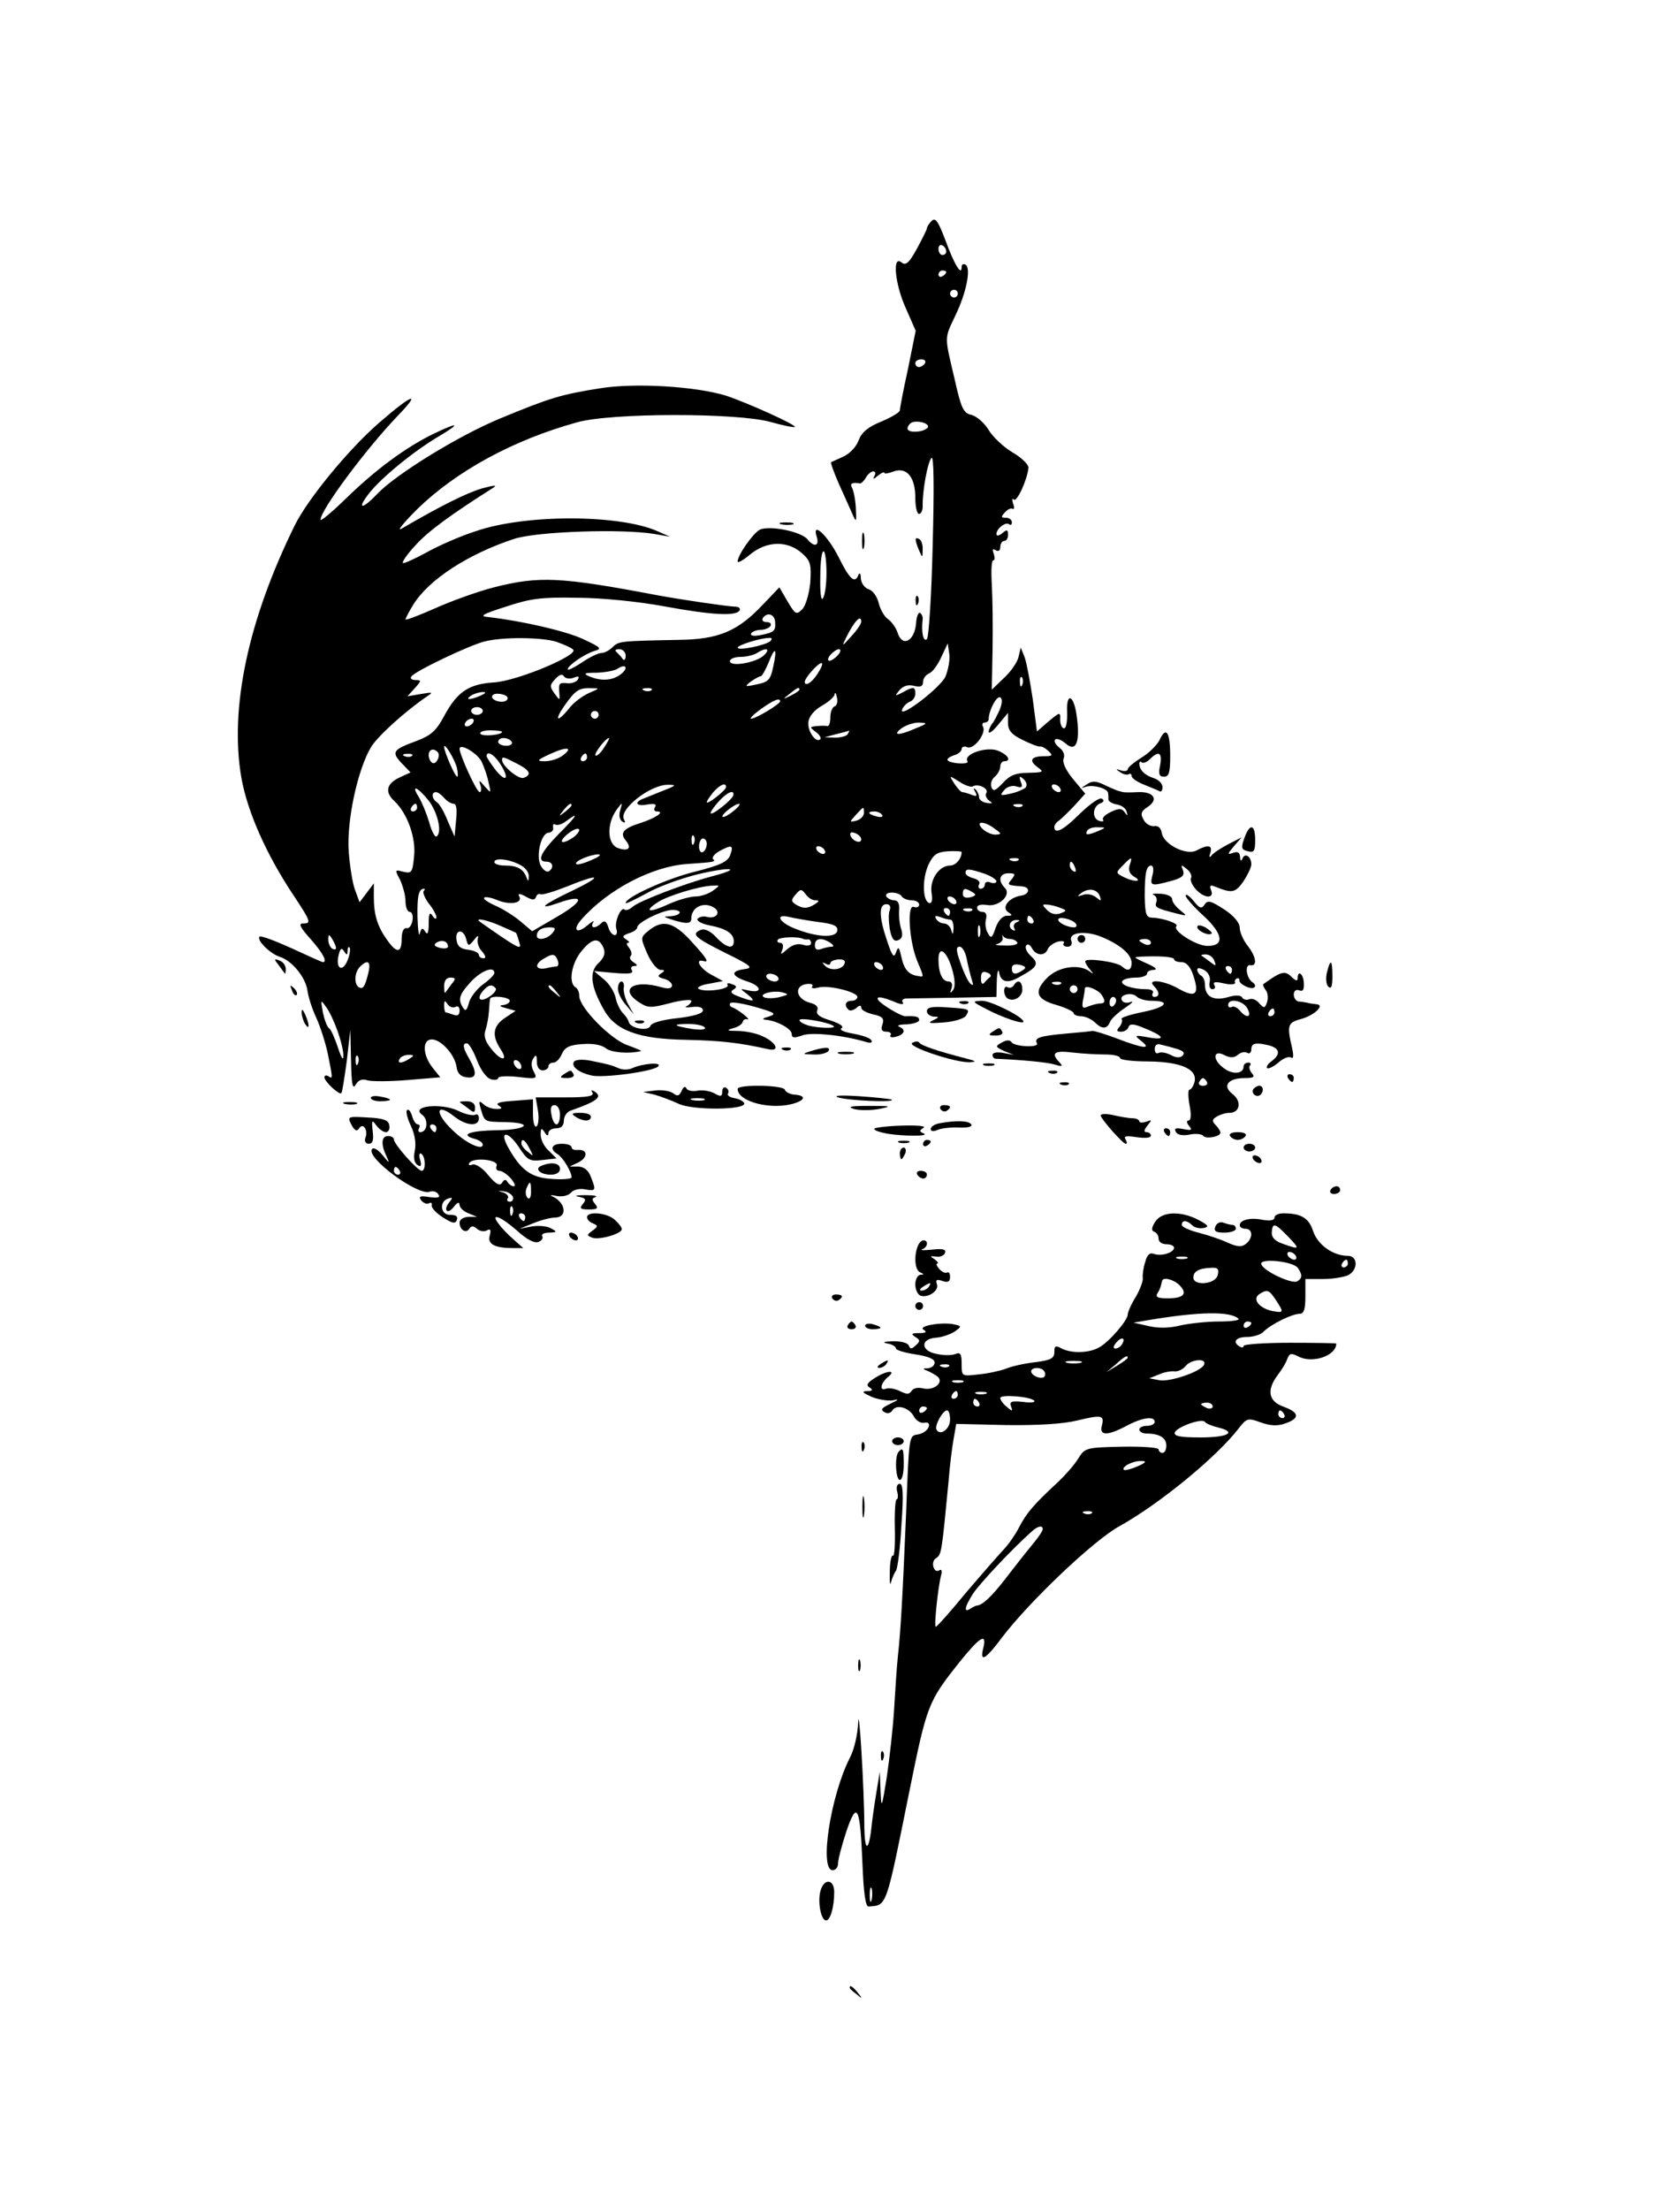 <?xml version="1.0" standalone="no"?>
<!DOCTYPE svg PUBLIC "-//W3C//DTD SVG 20010904//EN"
 "http://www.w3.org/TR/2001/REC-SVG-20010904/DTD/svg10.dtd">
<svg version="1.0" xmlns="http://www.w3.org/2000/svg"
 width="435pt" height="572pt" viewBox="0 0 435 572"
 preserveAspectRatio="xMidYMid meet">

<g transform="translate(0,572) scale(0.1,-0.1)"
fill="#000000" stroke="none">
<path d="M2412 5148 c-6 -6 -12 -15 -12 -19 0 -3 -12 -27 -26 -53 -21 -38 -29
-44 -40 -35 -24 20 -17 -57 12 -120 l25 -57 -20 -99 c-12 -54 -21 -102 -21
-107 0 -5 -22 -18 -48 -29 -35 -14 -51 -28 -59 -49 -6 -17 -24 -35 -40 -42
-15 -7 -29 -13 -31 -14 -2 -1 7 -26 20 -56 13 -29 29 -64 35 -78 10 -23 11
-22 9 15 -1 22 -6 46 -10 53 -6 11 0 14 21 11 3 0 10 6 15 15 5 9 14 16 19 16
6 0 7 -6 3 -12 -5 -9 -2 -9 9 1 9 7 17 11 17 7 0 -3 11 -1 24 4 34 12 56 -15
56 -68 0 -23 4 -42 10 -42 5 0 10 10 9 23 0 40 13 112 23 122 6 6 7 -75 3
-225 -3 -129 -10 -239 -15 -244 -9 -9 -15 18 -11 51 1 6 -2 14 -7 17 -4 2 -9
-10 -10 -27 -4 -47 -36 -63 -48 -24 -4 12 -15 28 -25 35 -9 6 -20 25 -24 42
-4 16 -15 32 -26 35 -11 4 -19 16 -20 28 0 12 -3 16 -6 10 -9 -25 -23 -13 -52
46 -29 57 -70 94 -56 51 7 -23 -7 -27 -24 -6 -17 21 -100 37 -124 25 -18 -10
-57 -66 -57 -82 0 -5 14 3 31 17 44 37 99 38 137 3 21 -19 23 -29 20 -75 -3
-30 -12 -60 -21 -69 -15 -15 -18 -13 -38 21 l-21 36 -42 -44 c-66 -70 -115
-91 -221 -92 -148 -3 -153 -3 -169 -19 -8 -8 -21 -15 -29 -15 -8 0 -31 -11
-51 -25 -20 -13 -36 -21 -36 -17 1 10 41 38 68 47 22 6 19 9 -28 31 -45 21
-158 47 -245 57 -25 2 -18 7 45 27 63 21 92 25 185 23 61 0 160 -10 224 -22
125 -23 186 -26 196 -11 3 6 -2 10 -12 10 -22 1 -132 17 -198 29 -253 48 -308
51 -426 21 -43 -11 -112 -36 -154 -55 -41 -18 -75 -31 -75 -28 0 3 9 20 20 38
40 65 142 131 260 170 59 20 284 27 365 13 l40 -7 -32 14 c-98 44 -343 45
-472 0 -41 -13 -99 -39 -129 -56 -30 -16 -56 -28 -59 -26 -2 3 12 24 33 46 31
35 91 79 200 148 13 8 5 8 -28 -1 -40 -12 -105 -44 -208 -104 -14 -8 5 15 41
51 101 98 247 178 413 224 88 25 415 25 501 1 32 -9 61 -15 63 -13 5 5 -121
62 -178 81 -78 24 -235 34 -327 19 -101 -16 -130 -25 -258 -78 -107 -44 -271
-145 -319 -196 -40 -42 -53 -39 -19 4 32 40 116 109 183 148 55 33 46 35 -18
4 -72 -35 -150 -93 -224 -165 -38 -37 -68 -62 -68 -57 0 25 116 181 199 268
64 66 39 58 -46 -16 -79 -68 -186 -198 -220 -267 -121 -246 -169 -473 -138
-653 16 -89 65 -199 135 -304 45 -68 47 -73 24 -73 -12 0 -6 -11 20 -40 31
-35 45 -60 32 -60 -2 0 -38 16 -81 36 -42 19 -79 33 -83 30 -8 -9 27 -44 52
-52 32 -10 67 -53 72 -87 2 -16 12 -48 23 -71 10 -22 24 -65 30 -94 13 -65 13
-65 1 -57 -5 3 -10 2 -10 -3 0 -11 39 -47 44 -41 2 2 8 40 14 84 l9 80 2 -80
c1 -61 4 -76 12 -62 7 12 17 16 31 11 11 -3 58 -3 104 1 l84 7 -20 25 c-26 33
-27 73 -2 73 24 0 59 -39 64 -70 2 -17 10 -26 26 -28 26 -4 28 11 7 48 -17 29
-18 40 -6 40 5 0 17 -20 26 -44 10 -26 25 -46 36 -49 10 -3 19 -1 19 3 0 5 23
6 51 3 49 -6 51 -5 41 14 -7 12 -7 25 -1 34 7 11 9 9 9 -8 0 -14 6 -23 15 -23
8 0 15 5 15 10 0 6 6 10 13 10 7 0 17 10 22 23 8 17 20 23 54 25 26 2 49 -2
60 -11 13 -11 61 -15 91 -7 3 0 -13 7 -35 15 -44 15 -125 98 -125 127 0 9 -4
20 -10 23 -19 12 -10 63 16 94 28 34 45 36 57 7 5 -13 1 -25 -13 -38 -25 -23
-21 -60 13 -120 30 -55 90 -77 214 -79 87 -2 135 -7 211 -24 33 -8 23 17 -13
33 -16 8 -46 14 -65 14 -28 0 -30 2 -12 7 13 3 24 11 25 16 1 6 7 9 12 7 12
-3 -24 26 -39 31 -6 2 -8 7 -5 11 4 4 33 -1 65 -10 52 -15 56 -18 34 -25 -15
-4 -18 -7 -8 -8 28 -2 68 -23 68 -37 0 -10 6 -11 26 -4 24 10 108 1 168 -17
11 -3 16 -1 12 5 -3 6 -25 13 -47 17 -24 4 -37 10 -30 14 7 5 -5 12 -28 20
-28 8 -39 16 -35 26 4 9 -3 16 -19 20 -35 9 -42 42 -11 48 13 2 21 0 17 -6 -3
-5 3 -6 15 -3 25 8 102 -11 102 -24 0 -6 -7 -10 -15 -10 -16 0 -20 -12 -8 -23
3 -4 12 -2 20 4 8 8 13 8 13 1 0 -6 14 -13 30 -17 25 -5 30 -11 25 -26 -5 -13
-2 -19 10 -19 9 0 14 -4 11 -9 -4 -5 3 -7 14 -4 23 6 26 19 8 26 -7 3 2 6 20
6 17 1 32 6 32 11 0 9 -8 11 -35 10 -11 -1 -64 31 -71 42 -7 11 10 9 50 -8 12
-4 17 -4 13 3 -3 5 2 9 11 9 9 0 65 1 125 2 l107 2 1 43 c1 23 4 32 6 20 5
-26 23 -29 55 -10 44 24 49 33 28 52 -11 10 -17 22 -13 28 3 5 10 3 15 -7 11
-20 34 -21 41 -2 3 7 15 16 26 19 12 3 19 1 15 -4 -3 -5 2 -9 10 -9 9 0 13 6
10 15 -9 22 36 28 79 10 48 -20 77 -45 77 -67 0 -19 -10 -23 -25 -9 -13 12
-95 23 -95 13 0 -4 6 -14 13 -22 10 -12 9 -12 -3 -3 -28 19 -80 11 -108 -17
-36 -36 -30 -56 24 -71 24 -7 44 -17 44 -21 0 -4 9 -8 19 -8 11 0 26 -7 35
-15 19 -19 32 -19 40 0 3 8 20 24 38 36 18 12 25 19 16 16 -10 -4 -20 -2 -23
4 -9 14 25 23 38 10 6 -6 23 -11 38 -11 52 0 39 -17 -22 -29 -34 -7 -58 -15
-55 -18 3 -4 1 -12 -5 -20 -9 -10 -8 -13 4 -13 8 0 17 5 19 12 3 9 13 9 39 -2
53 -21 60 -33 14 -25 -38 7 -39 6 -20 -9 28 -22 6 -20 -62 6 -32 12 -61 21
-65 20 -3 -1 -34 -4 -69 -7 -67 -6 -82 -11 -74 -25 7 -12 -59 -9 -66 3 -4 6
-13 6 -25 -1 -18 -10 -17 -11 6 -22 l25 -10 -27 5 c-16 3 -28 1 -28 -5 0 -5 3
-10 8 -10 68 -3 134 -9 153 -15 20 -6 22 -5 12 6 -23 24 -13 31 35 25 26 -3
64 -5 85 -5 20 0 37 -4 37 -9 0 -5 33 -9 74 -9 84 -1 127 -20 119 -53 -3 -11
-9 -20 -13 -20 -4 0 -4 -18 0 -40 5 -25 4 -40 -3 -40 -5 0 -5 -6 2 -14 9 -11
6 -12 -15 -8 -20 4 -25 2 -19 -8 4 -7 18 -10 36 -6 15 3 31 1 34 -3 6 -10 45
-3 45 8 0 4 -6 13 -12 19 -10 10 -10 15 2 22 8 5 23 10 33 10 28 0 33 30 8 49
-27 21 -11 41 32 41 24 0 27 3 18 13 -6 8 -8 17 -4 20 3 4 1 7 -5 7 -7 0 -12
-5 -12 -10 0 -20 -30 -22 -53 -3 -29 22 -25 48 4 32 15 -7 24 -7 34 1 8 7 19
9 25 5 5 -3 10 1 10 9 0 17 12 19 48 10 26 -8 28 -22 5 -40 -10 -7 -15 -15
-12 -18 3 -3 16 3 29 14 12 11 27 17 33 13 6 -4 7 4 3 23 -14 60 -12 67 20 76
36 9 66 37 43 39 -8 1 -18 2 -24 4 -5 1 -16 3 -22 3 -7 1 -13 9 -13 18 0 10 6
14 14 11 10 -4 13 2 12 19 -1 24 -16 35 -16 12 0 -8 -6 -6 -16 4 -17 17 -27
14 -73 -19 -2 -1 1 -8 6 -15 6 -7 7 -21 4 -31 -6 -17 -8 -17 -20 -4 -7 9 -18
14 -26 11 -7 -3 -16 -1 -19 5 -4 6 -18 6 -38 0 -36 -10 -58 2 -58 32 0 10 -4
21 -10 24 -5 3 -10 10 -10 16 0 5 8 4 19 -2 11 -7 16 -19 13 -31 -2 -10 1 -18
7 -18 7 0 9 5 5 11 -4 8 3 9 25 4 17 -4 30 -3 29 2 -2 4 0 9 5 11 4 1 7 -1 6
-5 -1 -10 32 -26 39 -18 4 3 1 9 -5 13 -16 10 -21 48 -5 44 18 -3 15 22 -8 51
-11 14 -20 35 -20 46 0 13 -15 31 -41 48 -34 22 -42 24 -50 12 -8 -12 -13 -10
-29 10 -11 13 -20 19 -20 13 0 -5 20 -28 44 -50 54 -49 58 -81 11 -80 -29 1
-90 40 -79 51 7 7 -35 21 -61 22 -17 0 -20 7 -21 55 0 61 4 80 17 80 5 0 7
-11 3 -25 -7 -28 -4 -29 48 -15 29 8 36 14 31 28 -6 15 -5 15 10 3 9 -7 14
-18 11 -23 -3 -5 2 -18 12 -29 21 -24 49 -26 40 -3 -5 12 -2 15 11 9 43 -17
51 -16 72 13 11 17 21 37 21 45 0 21 -17 31 -23 15 -3 -8 -6 -6 -6 4 -1 12 -6
15 -18 11 -16 -6 -15 -3 2 17 l20 23 -35 -18 c-19 -10 -39 -23 -43 -29 -6 -7
-7 -4 -3 7 6 20 -6 22 -36 6 -26 -14 -86 16 -90 46 -2 12 -9 19 -20 17 -9 -1
-22 6 -27 17 -9 15 -6 22 11 33 29 19 15 40 -26 38 -17 -1 -34 -1 -38 0 -5 1
-11 3 -15 4 -5 2 -20 8 -34 15 -21 10 -31 11 -45 1 -16 -10 -17 -11 -2 -6 20
6 56 -5 57 -16 1 -5 1 -12 1 -17 0 -5 10 -11 22 -13 12 -2 23 -10 25 -18 4
-12 2 -12 -5 -2 -7 10 -14 11 -35 1 -15 -7 -24 -16 -21 -20 3 -5 -2 -6 -11 -3
-18 7 -16 37 4 45 9 3 11 8 4 12 -6 4 -31 -14 -56 -38 -43 -43 -67 -56 -67
-35 0 5 6 13 13 17 6 5 24 22 39 38 l28 31 -31 37 c-19 23 -29 44 -25 54 4 9
-1 21 -11 28 -10 8 -15 17 -11 21 5 4 16 -1 27 -10 28 -25 39 5 28 77 -8 50
-26 54 -24 6 1 -24 -2 -44 -8 -44 -5 0 -10 10 -10 22 1 21 0 21 -30 -4 l-30
-26 -11 84 c-7 46 -16 95 -21 108 l-10 25 -6 -25 c-3 -13 -20 -38 -38 -54
l-31 -30 2 105 c1 58 0 133 -2 168 -2 34 -1 62 4 62 4 0 4 7 1 17 -4 11 -3 14
5 9 7 -4 12 -1 12 8 0 9 5 16 10 16 6 0 10 7 10 16 0 14 -3 14 -15 4 -8 -7
-15 -8 -15 -2 0 14 25 33 33 25 4 -3 7 -1 7 5 0 7 -7 12 -15 12 -13 0 -14 2
-3 14 7 8 16 12 20 9 4 -2 5 4 1 14 -3 10 -2 15 2 10 8 -7 34 49 38 82 1 8
-17 26 -41 40 -24 14 -52 41 -62 58 -11 18 -30 35 -44 39 -22 5 -27 16 -45 96
-26 110 -26 101 3 162 28 58 41 122 26 131 -6 3 -10 1 -10 -6 0 -25 -19 6 -42
69 -19 50 -26 60 -36 50z m38 -79 c0 -5 -4 -9 -10 -9 -5 0 -10 7 -10 16 0 8 5
12 10 9 6 -3 10 -10 10 -16z m0 -53 c0 -3 -4 -8 -10 -11 -5 -3 -10 -1 -10 4 0
6 5 11 10 11 6 0 10 -2 10 -4z m30 -56 c0 -5 -4 -10 -10 -10 -5 0 -10 5 -10
10 0 6 5 10 10 10 6 0 10 -4 10 -10z m-85 -180 c-3 -5 -10 -10 -16 -10 -5 0
-9 5 -9 10 0 6 7 10 16 10 8 0 12 -4 9 -10z m8 -165 c-2 -5 -14 -11 -28 -12
-25 -2 -32 7 -18 21 10 10 48 3 46 -9z m-263 -378 c0 -29 -4 -58 -9 -65 -5 -9
-8 14 -7 56 0 39 4 68 9 65 4 -2 7 -28 7 -56z m-133 -127 c2 -23 -3 -27 -40
-34 -16 -3 -25 -1 -22 5 4 5 15 9 25 9 10 0 22 5 25 10 3 6 -1 10 -10 10 -9 0
-13 5 -10 10 11 17 31 11 32 -10z m223 1 c0 -6 -12 -23 -26 -38 -24 -27 -25
-27 -13 -3 20 41 39 62 39 41z m-789 -52 c19 -7 38 -15 43 -20 16 -14 -144
-81 -204 -85 -66 -4 -96 -24 -130 -87 -20 -38 -34 -50 -70 -64 -63 -23 -67
-29 -41 -57 l24 -25 -26 -12 c-36 -16 -42 -38 -16 -62 34 -32 57 -96 51 -145
-4 -40 -6 -43 -28 -38 -22 6 -22 5 -8 -21 7 -16 14 -40 14 -55 0 -16 5 -28 11
-28 6 0 9 -10 7 -22 -2 -13 -9 -22 -16 -20 -7 1 -12 -10 -12 -28 0 -37 -13
-38 -38 -2 -25 35 -34 65 -34 110 l0 36 -18 -24 -19 -25 -11 30 c-7 17 -14 62
-17 100 -6 80 23 214 58 272 18 29 88 92 145 131 17 11 14 11 -16 6 l-35 -6
19 21 c17 19 18 21 2 21 -9 0 -15 4 -11 9 7 13 152 82 190 91 47 12 148 11
186 -1z m554 2 c-12 -11 -85 -26 -85 -17 0 6 55 24 80 25 9 1 10 -2 5 -8z
m453 -92 c-13 -29 -122 -112 -112 -85 3 8 12 17 20 20 8 3 14 12 14 21 0 18
-5 19 -33 3 -20 -10 -21 -10 -8 6 10 11 22 15 38 11 17 -4 23 -1 23 10 0 9 7
18 15 22 9 3 23 22 32 42 l17 36 4 -28 c2 -15 -3 -41 -10 -58z m-828 54 c0
-10 -4 -14 -8 -8 -4 6 -11 13 -16 18 -5 4 -2 7 7 7 10 0 17 -8 17 -17z m359 2
c-19 -20 -89 -32 -89 -16 0 6 12 11 28 11 15 0 34 5 42 10 23 15 36 12 19 -5z
m23 -31 c-7 -33 -12 -39 -42 -45 -32 -7 -33 -6 -16 7 11 8 23 14 26 14 3 0 12
16 20 35 17 44 23 39 12 -11z m168 31 c-7 -8 -17 -15 -22 -15 -6 0 -5 7 2 15
7 8 17 15 22 15 6 0 5 -7 -2 -15z m-54 -50 c-9 -14 -21 -25 -27 -25 -12 0 -3
17 20 41 23 23 27 14 7 -16z m-510 -1 c-22 -16 -51 -17 -81 -4 -16 7 -12 9 20
9 22 1 47 5 55 11 22 14 28 0 6 -16z m-121 -8 c13 5 16 4 11 -5 -4 -6 -17 -11
-29 -9 -18 2 -21 -1 -19 -22 2 -24 2 -24 -12 -5 -13 18 -13 22 2 38 10 11 18
14 22 7 4 -6 15 -8 25 -4z m1162 -18 c-3 -8 -6 -5 -6 6 -1 11 2 17 5 13 3 -3
4 -12 1 -19z m-1123 -22 c-17 -8 -40 -25 -51 -40 -30 -37 -39 -32 -12 7 29 41
38 47 69 46 24 0 24 0 -6 -13z m163 8 c-3 -3 -12 -4 -19 -1 -8 3 -5 6 6 6 11
1 17 -2 13 -5z m383 1 c0 -2 -10 -9 -22 -15 -22 -11 -22 -10 -4 4 21 17 26 19
26 11z m-825 -15 c-27 -12 -43 -12 -25 0 8 5 22 9 30 9 10 0 8 -3 -5 -9z m67
-12 c-10 -10 -44 0 -37 12 3 5 14 6 26 3 12 -3 17 -9 11 -15z m849 -16 c-6 -2
-11 -15 -11 -28 0 -13 -3 -23 -7 -23 -5 1 -17 1 -28 0 -19 -2 -19 -3 -3 -15
10 -7 15 -16 12 -19 -11 -11 -33 20 -31 43 1 15 14 31 34 43 18 10 34 24 34
30 1 7 4 3 6 -8 3 -10 0 -21 -6 -23z m427 -10 c-7 -15 -15 -31 -20 -36 -4 -6
-8 -15 -8 -20 1 -6 12 3 25 19 l25 30 0 -26 c0 -19 9 -30 38 -44 20 -10 41
-18 45 -17 4 1 14 -4 22 -12 12 -11 10 -13 -11 -13 -34 0 -41 -11 -18 -28 18
-13 16 -14 -23 -15 -32 0 -48 -6 -66 -26 -20 -21 -25 -23 -30 -11 -3 9 1 21 9
27 8 7 14 19 14 26 0 8 5 14 10 14 21 0 9 18 -18 28 -30 10 -88 -10 -77 -28 6
-9 -41 -7 -51 2 -3 4 4 9 15 13 12 3 21 11 21 17 0 5 7 8 15 4 17 -6 50 37 40
54 -3 5 -1 10 4 10 6 0 11 4 11 9 0 22 21 62 30 56 6 -3 5 -16 -2 -33z m-568
23 c0 -7 -63 -45 -75 -45 -5 0 6 11 25 25 34 24 50 30 50 20z m-770 -25 c0 -5
-7 -10 -15 -10 -8 0 -15 5 -15 10 0 6 7 10 15 10 8 0 15 -4 15 -10z m300 -10
c0 -5 -4 -10 -10 -10 -5 0 -10 5 -10 10 0 6 5 10 10 10 6 0 10 -4 10 -10z
m-325 -20 c-3 -5 -11 -10 -16 -10 -6 0 -7 5 -4 10 3 6 11 10 16 10 6 0 7 -4 4
-10z m1146 -15 c-43 -19 -62 -19 -37 0 11 8 31 15 45 15 24 -1 24 -2 -8 -15z
m-1071 -9 c0 -8 -51 -13 -56 -5 -3 5 9 9 25 9 17 0 31 -2 31 -4z m895 -6 c-3
-5 -18 -9 -33 -9 l-27 1 30 8 c17 4 31 8 33 9 2 0 0 -3 -3 -9z m-870 -20 c3
-5 -3 -10 -14 -10 -12 0 -21 5 -21 10 0 6 6 10 14 10 8 0 18 -4 21 -10z m239
-15 c-9 -14 -19 -23 -22 -20 -5 4 26 45 35 45 2 0 -4 -11 -13 -25z m-381 -52
c3 -13 3 -23 1 -23 -6 0 -34 65 -34 77 0 13 27 -31 33 -54z m64 16 c6 -13 15
-37 18 -54 7 -29 7 -29 -10 -10 -14 17 -16 17 -11 3 3 -10 2 -18 -2 -18 -8 0
-52 97 -52 112 0 16 46 -11 57 -33z m209 15 c-11 -8 -31 -14 -45 -14 -23 0
-21 3 14 19 44 20 61 17 31 -5z m-323 10 c9 -9 -4 -35 -14 -28 -5 3 -9 12 -9
20 0 14 12 19 23 8z m-66 -10 c-3 -3 -12 -4 -19 -1 -8 3 -5 6 6 6 11 1 17 -2
13 -5z m227 -19 c25 -38 19 -53 -9 -20 -13 17 -24 33 -25 38 0 15 18 6 34 -18z
m226 15 c0 -5 -5 -10 -11 -10 -5 0 -7 5 -4 10 3 6 8 10 11 10 2 0 4 -4 4 -10z
m-182 -16 c34 -17 40 -29 18 -37 -13 -5 -56 31 -56 46 0 10 3 9 38 -9z m1181
-59 c14 8 42 -6 35 -17 -4 -6 0 -14 7 -20 11 -7 9 -8 -6 -6 -11 2 -20 8 -20
15 0 6 -4 15 -9 20 -6 5 -6 2 -1 -6 6 -11 4 -13 -9 -8 -10 4 -21 7 -24 7 -4 0
-13 10 -21 22 -14 22 -14 22 13 5 15 -10 31 -15 35 -12z m136 -4 c-6 -4 -23
-12 -39 -15 -26 -6 -28 -5 -16 9 7 9 21 13 31 10 15 -5 18 -2 12 12 -5 15 -3
16 8 6 8 -8 9 -16 4 -22z m-935 -6 c-19 -8 -43 -17 -52 -21 -28 -10 -21 -22 8
-16 19 3 25 1 20 -7 -4 -6 -2 -11 5 -11 22 0 -3 -17 -43 -30 -45 -14 -54 -26
-37 -46 15 -19 6 -28 -20 -19 -29 9 -31 63 -4 100 15 20 15 20 9 -2 -4 -12 -2
-24 5 -29 8 -5 9 -3 5 5 -16 25 68 91 114 90 22 0 21 -2 -10 -14z m160 8 c-1
-9 -50 -47 -50 -39 0 3 8 15 17 26 18 20 33 26 33 13z m865 -3 c3 -5 2 -10 -4
-10 -5 0 -13 5 -16 10 -3 6 -2 10 4 10 5 0 13 -4 16 -10z m-1635 -32 c23 -30
36 -83 20 -93 -4 -2 -13 15 -19 38 -7 23 -19 52 -27 65 -21 33 -3 26 26 -10z
m40 7 c7 -8 18 -15 24 -15 8 0 10 -15 7 -42 l-4 -43 -18 41 c-9 23 -22 45 -28
48 -13 9 -15 26 -2 26 5 0 14 -7 21 -15z m749 8 c0 -11 -59 -57 -59 -47 0 4
10 18 22 31 21 23 39 30 37 16z m-819 -33 c0 -5 -5 -10 -11 -10 -5 0 -7 5 -4
10 3 6 8 10 11 10 2 0 4 -4 4 -10z m400 6 c0 -2 -8 -10 -17 -17 -16 -13 -17
-12 -4 4 13 16 21 21 21 13z m419 -15 c-13 -11 -26 -17 -28 -15 -5 5 30 33 43
34 4 0 -2 -9 -15 -19z m748 13 c-3 -3 -12 -4 -19 -1 -8 3 -5 6 6 6 11 1 17 -2
13 -5z m-410 -18 c0 -8 -9 -17 -20 -20 -18 -4 -18 -4 -1 15 21 23 21 23 21 5z
m47 -5 c4 -5 -3 -7 -14 -4 -23 6 -26 13 -6 13 8 0 17 -4 20 -9z m-837 -49
c-48 -49 -58 -72 -32 -72 17 0 20 -16 6 -25 -6 -3 -15 4 -21 15 -13 25 1 85
21 85 8 1 13 7 11 14 -1 7 1 10 6 7 5 -3 18 1 28 9 35 26 29 15 -19 -33z
m1129 13 c18 -13 18 -14 1 -15 -10 0 -25 7 -33 15 -21 21 5 21 32 0z m-1090
-21 c-30 -21 -44 -16 -17 7 13 11 27 17 30 13 3 -3 -3 -12 -13 -20z m1359 16
c-28 -12 -37 -12 -30 0 3 6 16 10 28 9 21 0 21 -1 2 -9z m-615 -22 c0 -13 -23
-5 -28 10 -2 7 2 10 12 6 9 -3 16 -11 16 -16z m-433 -10 c-3 -8 -6 -5 -6 6 -1
11 2 17 5 13 3 -3 4 -12 1 -19z m33 -2 c0 -8 -4 -18 -10 -21 -5 -3 -10 3 -10
14 0 12 5 21 10 21 6 0 10 -6 10 -14z m61 -28 c-6 -18 -25 -27 -92 -44 -73
-18 -179 -66 -179 -81 0 -3 24 9 54 25 29 17 90 39 135 50 86 20 115 15 34 -6
-71 -19 -186 -63 -204 -78 -9 -8 -18 -11 -22 -8 -9 9 -27 -33 -21 -50 3 -9 1
-16 -4 -16 -6 0 -14 9 -17 21 -5 15 -10 18 -18 10 -15 -15 -30 -14 -21 2 4 6
-2 3 -14 -7 -29 -25 -41 -13 -16 15 68 77 183 137 273 143 74 5 75 6 67 13 -3
4 4 13 16 20 33 18 38 16 29 -9z m244 12 c3 -5 2 -10 -4 -10 -5 0 -13 5 -16
10 -3 6 -2 10 4 10 5 0 13 -4 16 -10z m355 -5 c0 -17 -15 -35 -30 -35 -28 0
-53 -36 -48 -70 3 -19 1 -29 -6 -27 -18 6 -18 64 -2 99 13 27 22 33 51 35 19
1 35 0 35 -2z m-959 -21 c-18 -8 -36 -13 -39 -10 -6 7 37 25 58 25 8 -1 0 -7
-19 -15z m-183 -13 c12 -6 22 -19 21 -29 0 -14 -2 -14 -6 -2 -8 21 -24 30 -55
30 -16 0 -28 4 -28 9 0 12 39 8 68 -8z m1289 13 c-3 -3 -12 -4 -19 -1 -8 3 -5
6 6 6 11 1 17 -2 13 -5z m288 -13 c-4 -13 0 -23 12 -30 24 -14 -2 -14 -29 0
-19 10 -19 11 -1 29 23 24 26 24 18 1z m-141 -7 c3 -8 2 -12 -4 -9 -6 3 -10
10 -10 16 0 14 7 11 14 -7z m-235 -15 c17 -6 31 -15 31 -20 0 -4 -7 -6 -15 -3
-8 4 -15 1 -15 -5 0 -6 -5 -11 -11 -11 -5 0 -7 5 -4 11 4 6 -2 13 -14 16 -12
3 -21 9 -21 14 0 12 10 11 49 -2z m71 -14 c-13 -15 -13 -16 27 -19 22 -2 19
-21 -4 -24 -31 -5 -51 -31 -32 -43 11 -7 11 -9 -4 -9 -11 0 -22 -12 -29 -31
-9 -27 -12 -29 -20 -14 -6 9 -8 25 -5 36 3 12 0 19 -9 19 -8 0 -14 5 -14 11 0
7 10 9 25 7 31 -6 65 26 47 44 -19 19 -14 38 9 38 18 0 19 -2 9 -15z m-1138
-30 c-78 -37 -94 -52 -34 -31 66 23 65 5 -3 -35 l-67 -39 -32 27 c-17 14 -46
32 -65 40 -18 8 -31 17 -27 20 3 3 19 0 35 -7 33 -13 66 -7 55 11 -4 7 2 7 17
-1 17 -10 24 -10 27 -1 2 6 7 9 11 7 4 -3 34 6 67 19 88 36 99 30 16 -10z
m364 0 c-11 -8 -31 -15 -45 -15 -14 0 -46 -9 -70 -20 -50 -23 -66 -20 -28 5
26 17 108 42 142 43 20 1 20 1 1 -13z m-749 -1 c-3 -4 3 -18 13 -32 11 -13 20
-30 20 -36 0 -6 -5 -4 -10 4 -7 11 -10 6 -10 -20 0 -24 -3 -31 -9 -21 -7 11
-10 10 -14 -5 -2 -10 -5 8 -6 42 -1 55 3 74 17 74 3 0 2 -3 -1 -6z m1014 -24
c11 0 11 -2 -1 -10 -19 -12 -31 -12 -49 -1 -13 8 -13 12 -1 26 13 15 15 15 26
1 6 -9 17 -16 25 -16z m407 21 c11 -6 9 -9 -5 -13 -12 -3 -20 0 -20 8 0 16 6
17 25 5z m330 -11 c4 -12 3 -13 -10 -2 -9 7 -24 10 -34 6 -16 -5 -16 -4 -4 5
19 14 42 10 48 -9z m-513 0 c3 -5 15 -10 26 -10 10 0 19 -5 19 -11 0 -6 -6 -9
-14 -6 -18 7 -12 -89 9 -140 18 -43 18 -42 3 -39 -25 3 -37 17 -44 49 -6 27
-8 29 -14 12 -5 -15 -10 -10 -23 30 -21 61 -22 95 -2 95 9 0 12 -6 9 -15 -4
-8 -3 -31 0 -50 5 -25 11 -33 22 -28 10 4 12 12 8 27 -4 11 -7 33 -6 49 2 18
-3 27 -12 27 -8 0 -18 5 -21 10 -3 6 3 10 14 10 11 0 23 -4 26 -10z m140 -10
c3 -5 2 -10 -4 -10 -5 0 -13 5 -16 10 -3 6 -2 10 4 10 5 0 13 -4 16 -10z
m-626 -19 c19 -12 5 -30 -18 -24 -10 3 -21 0 -25 -5 -3 -5 11 -13 32 -17 42
-8 62 -21 62 -41 0 -22 -20 -17 -46 11 -14 15 -29 22 -38 19 -28 -11 -18 -20
62 -60 67 -33 74 -39 50 -42 -38 -5 -35 -18 7 -32 38 -12 40 -32 2 -23 -22 5
-22 5 -2 -10 24 -19 17 -21 -22 -6 -19 7 -24 12 -14 18 10 6 9 10 -4 14 -9 4
-14 3 -11 -2 7 -11 -60 -20 -75 -10 -6 3 6 10 26 13 l37 7 -31 17 c-28 15 -43
41 -20 35 17 -5 9 7 -32 52 -45 49 -73 56 -109 27 -22 -18 -22 -18 -4 -60 10
-23 26 -42 34 -42 12 0 12 -2 2 -9 -10 -6 -9 -10 7 -14 12 -3 21 -11 21 -17 0
-8 -9 -10 -27 -5 -73 21 -111 -5 -58 -39 23 -15 30 -15 80 -2 30 8 55 10 55 6
0 -5 -6 -11 -12 -14 -7 -3 -1 -4 15 -2 17 2 27 -1 27 -9 0 -8 -24 -15 -66 -20
-39 -4 -67 -12 -70 -20 -6 -15 -52 -6 -56 10 -1 6 -8 16 -15 23 -7 7 -16 25
-19 40 -3 15 -17 37 -31 48 l-25 21 53 -5 c37 -3 50 -2 45 7 -4 6 -1 11 6 11
10 0 9 3 -2 10 -8 5 -11 12 -7 16 4 4 2 13 -4 21 -6 7 -8 13 -3 13 5 0 3 4 -5
9 -11 7 -9 10 8 16 11 3 21 10 21 15 0 12 57 41 87 45 12 1 23 -2 23 -6 0 -5
-10 -9 -22 -10 -22 -1 -22 -1 2 -9 38 -12 50 -11 50 3 0 29 32 45 59 28z m895
0 c19 -7 19 -8 1 -15 -12 -4 -24 -1 -34 9 -13 13 -13 15 -1 14 8 0 24 -4 34
-8z m-284 -11 c0 -5 -2 -10 -4 -10 -3 0 -8 5 -11 10 -3 6 -1 10 4 10 6 0 11
-4 11 -10z m57 4 c-3 -3 -12 -4 -19 -1 -8 3 -5 6 6 6 11 1 17 -2 13 -5z m-399
-30 c41 -5 52 -10 50 -23 -4 -19 -53 -17 -110 6 -41 16 -52 39 -15 30 12 -3
46 -9 75 -13z m343 6 c5 0 8 -10 8 -22 -1 -17 -2 -19 -6 -5 -2 9 -11 17 -18
17 -8 0 -17 5 -21 12 -5 8 -2 9 10 5 10 -4 22 -7 27 -7z m214 0 c3 -5 1 -10
-4 -10 -6 0 -11 5 -11 10 0 6 2 10 4 10 3 0 8 -4 11 -10z m111 -11 c3 -5 1 -9
-5 -9 -17 0 -41 12 -41 20 0 10 38 1 46 -11z m-1488 -6 c21 -9 38 -17 38 -17
1 -1 5 -11 8 -23 7 -20 2 -19 -46 13 -29 20 -55 38 -57 40 -11 10 24 2 57 -13z
m1334 10 c-6 -2 -9 -10 -6 -15 4 -7 2 -8 -5 -4 -13 9 -5 26 12 25 9 0 8 -2 -1
-6z m-95 -35 c-3 -7 -5 -2 -5 12 0 14 2 19 5 13 2 -7 2 -19 0 -25z m-1107 7
c-13 -16 -40 -20 -40 -7 0 14 12 22 33 22 16 0 17 -3 7 -15z m-223 -15 c5 -19
6 -20 20 -3 10 13 13 14 10 3 -2 -8 2 -23 11 -32 10 -12 11 -18 4 -18 -7 0
-12 4 -12 9 0 5 -12 11 -27 13 -20 2 -29 9 -31 26 -4 27 18 29 25 2z m1408 0
c8 0 16 -4 19 -9 3 -5 -11 -9 -32 -8 -20 0 -29 2 -20 4 9 2 16 10 14 16 -1 7
-1 9 1 5 3 -5 11 -8 18 -8z m-1745 -23 c0 -5 -4 -5 -10 -2 -5 3 -10 14 -10 23
0 15 2 15 10 2 5 -8 10 -19 10 -23z m1210 23 c3 -1 8 -2 13 -1 4 0 7 -4 7 -10
0 -6 -9 -8 -21 -4 -13 4 -27 0 -40 -11 -18 -16 -19 -16 -13 -1 3 10 1 17 -6
17 -6 0 -9 4 -6 8 4 7 53 9 66 2z m-920 -20 c0 -4 -9 -6 -21 -3 -15 4 -17 8
-8 14 14 8 29 3 29 -11z m990 10 c9 -6 10 -10 3 -10 -6 0 -18 -3 -27 -6 -11
-4 -16 -1 -16 10 0 18 17 21 40 6z m830 0 c0 -5 -7 -7 -15 -4 -8 4 -15 8 -15
10 0 2 7 4 15 4 8 0 15 -4 15 -10z m-2080 -21 c0 8 2 12 5 9 3 -3 1 -18 -5
-33 -13 -33 -32 -22 -23 14 4 17 8 19 14 9 7 -11 9 -10 9 1z m1604 -25 c4 -19
10 -43 13 -52 4 -12 3 -14 -5 -7 -6 6 -17 29 -25 53 -12 33 -12 42 -2 42 7 0
16 -16 19 -36z m-39 -21 c8 -27 9 -46 3 -55 -8 -10 -9 -9 -4 5 3 10 0 17 -8
17 -16 0 -26 22 -26 57 0 37 21 23 35 -24z m-1021 22 c3 -8 2 -15 -2 -16 -4 0
-17 -2 -29 -5 -27 -5 -30 11 -5 25 23 14 29 13 36 -4z m1596 3 c0 -5 9 -8 19
-8 13 0 23 -11 31 -35 16 -48 6 -58 -36 -35 -39 23 -86 28 -66 8 15 -15 15
-28 1 -28 -5 0 -7 5 -4 10 3 6 -4 10 -17 10 -36 0 -68 11 -62 21 3 5 18 9 35
9 16 0 29 5 29 10 0 6 8 10 18 10 10 1 3 7 -15 15 -18 8 -33 15 -33 17 0 2 22
3 50 3 27 0 50 -3 50 -7z m104 -4 c6 -15 4 -15 -11 -3 -10 7 -20 15 -22 16 -2
2 3 3 11 3 9 0 19 -7 22 -16z m-957 -7 c-5 -17 -37 -21 -51 -6 -8 9 -8 10 2 5
6 -4 12 -3 12 1 0 5 9 9 21 10 12 1 19 -3 16 -10z m-1233 -24 c-9 -37 -14 -44
-25 -38 -13 9 -11 39 3 53 20 20 29 14 22 -15z m1331 17 c3 -5 2 -10 -4 -10
-5 0 -13 5 -16 10 -3 6 -2 10 4 10 5 0 13 -4 16 -10z m363 -11 c-19 -13 -28
-11 -28 5 0 9 7 12 21 9 16 -4 17 -8 7 -14z m542 1 c0 -5 -2 -10 -4 -10 -3 0
-8 5 -11 10 -3 6 -1 10 4 10 6 0 11 -4 11 -10z m-1910 -8 c0 -5 -13 -18 -30
-30 -16 -12 -33 -34 -36 -48 -5 -19 -9 -22 -15 -12 -14 22 -10 34 20 67 27 29
61 42 61 23z m1283 -11 c-4 -3 -11 -10 -15 -15 -5 -5 -8 0 -8 12 0 15 4 20 16
15 9 -3 12 -9 7 -12z m-548 -1 c3 -5 -1 -10 -9 -10 -8 0 -18 5 -21 10 -3 6 1
10 9 10 8 0 18 -4 21 -10z m-846 -17 c-7 -10 -15 -20 -16 -22 -2 -2 -3 5 -3
17 0 14 6 22 16 22 14 0 15 -3 3 -17z m1578 1 c-3 -3 -12 -4 -19 -1 -8 3 -5 6
6 6 11 1 17 -2 13 -5z m-1464 -11 c4 -3 -2 -13 -14 -21 -24 -17 -37 -9 -19 13
14 16 23 19 33 8z m158 -10 c13 -16 12 -17 -3 -4 -17 13 -22 21 -14 21 2 0 10
-8 17 -17z m1349 7 c0 -5 -4 -10 -10 -10 -5 0 -10 5 -10 10 0 6 5 10 10 10 6
0 10 -4 10 -10z m62 -14 c11 -16 10 -23 -4 -23 -7 0 -21 -4 -31 -8 -14 -6 -16
-3 -13 16 3 13 5 27 5 31 1 10 34 -3 43 -16z m-832 -6 c-14 -4 -31 -4 -39 -2
-22 8 19 20 44 14 18 -5 18 -6 -5 -12z m-700 -10 c0 -5 -8 -10 -17 -11 -12 -1
-9 -4 7 -8 l25 -7 -27 -18 c-32 -21 -35 -46 -12 -81 22 -33 1 -32 -25 2 -15
18 -19 33 -14 47 4 12 8 33 9 49 1 15 2 29 3 32 2 10 51 5 51 -5z m1570 1 c0
-6 -4 -12 -8 -15 -5 -3 -9 1 -9 9 0 8 4 15 9 15 4 0 8 -4 8 -9z m-2015 -82 c8
-23 15 -51 14 -63 0 -12 -6 -2 -14 23 -8 24 -18 47 -23 50 -5 3 -12 22 -16 41
-6 34 -6 34 9 13 9 -12 22 -41 30 -64z m304 65 c6 4 11 0 11 -9 0 -12 -5 -15
-16 -11 -9 3 -18 6 -20 6 -2 0 -4 8 -4 18 0 13 2 14 9 3 5 -7 14 -10 20 -7z
m2051 -4 c12 -23 -2 -27 -20 -5 -7 8 -16 12 -21 9 -5 -3 -9 0 -9 5 0 19 39 12
50 -9z m70 -10 c0 -5 -5 -10 -11 -10 -5 0 -7 5 -4 10 3 6 8 10 11 10 2 0 4 -4
4 -10z m-1141 -36 c6 -6 -40 -5 -66 2 -13 4 -23 10 -23 14 0 8 80 -6 89 -16z
m-334 -3 c3 -6 -10 -7 -32 -4 -50 8 -55 13 -10 13 20 0 38 -4 42 -9z m1224
-56 c15 -5 20 -10 13 -17 -6 -6 -17 -6 -31 2 -12 6 -26 8 -31 5 -6 -3 -10 1
-10 10 0 11 6 15 18 11 9 -2 28 -7 41 -11z m-2122 -37 c-3 -8 -6 -5 -6 6 -1
11 2 17 5 13 3 -3 4 -12 1 -19z m133 12 c-20 -13 -33 -13 -25 0 3 6 14 10 23
10 15 0 15 -2 2 -10z m290 -21 c0 -6 -4 -7 -10 -4 -5 3 -10 11 -10 16 0 6 5 7
10 4 6 -3 10 -11 10 -16z m1775 -39 c3 -5 -1 -10 -10 -10 -9 0 -13 5 -10 10 3
6 8 10 10 10 2 0 7 -4 10 -10z"/>
<path d="M1600 3161 c0 -10 9 -29 21 -42 l20 -24 -14 25 c-8 14 -13 33 -12 43
2 9 -1 17 -6 17 -5 0 -9 -9 -9 -19z"/>
<path d="M1648 3073 c7 -3 16 -2 19 1 4 3 -2 6 -13 5 -11 0 -14 -3 -6 -6z"/>
<path d="M2023 4363 c9 -2 23 -2 30 0 6 3 -1 5 -18 5 -16 0 -22 -2 -12 -5z"/>
<path d="M2232 4320 c0 -19 2 -27 5 -17 2 9 2 25 0 35 -3 9 -5 1 -5 -18z"/>
<path d="M2371 4323 c0 -4 4 -17 9 -28 8 -19 9 -19 9 2 1 12 -3 25 -9 28 -5 3
-10 3 -9 -2z"/>
<path d="M2371 4164 c0 -11 3 -14 6 -6 3 7 2 16 -1 19 -3 4 -6 -2 -5 -13z"/>
<path d="M3002 3804 c-7 -13 -28 -34 -47 -45 -19 -12 -35 -25 -35 -30 0 -4 -8
-6 -17 -3 -15 5 -15 4 -3 -4 8 -6 18 -8 22 -6 4 3 8 1 8 -4 0 -6 15 -16 33
-23 17 -7 35 -14 40 -17 4 -2 7 3 7 11 0 9 -10 19 -22 23 -23 7 -38 21 -38 38
0 5 3 7 6 3 4 -3 13 0 21 8 23 23 33 18 27 -15 -5 -23 -3 -30 10 -30 13 0 16
11 16 54 0 62 -11 78 -28 40z"/>
<path d="M3222 3551 c-9 -25 -8 -30 9 -34 16 -4 19 0 19 29 0 42 -14 44 -28 5z"/>
<path d="M2987 3404 c7 -3 10 -11 7 -19 -5 -13 0 -16 56 -30 24 -6 25 -6 5 10
-11 9 -20 21 -20 28 0 7 -13 13 -30 14 -16 1 -25 0 -18 -3z"/>
<path d="M3100 3321 c0 -10 30 -24 37 -17 3 2 -5 9 -16 16 -12 6 -21 7 -21 1z"/>
<path d="M2790 3290 c0 -5 5 -10 10 -10 6 0 10 5 10 10 0 6 -4 10 -10 10 -5 0
-10 -4 -10 -10z"/>
<path d="M721 3223 c7 -10 15 -20 16 -22 2 -2 3 3 3 11 0 9 -7 19 -16 22 -15
6 -15 4 -3 -11z"/>
<path d="M3436 3204 c-4 -15 -2 -32 3 -37 8 -8 11 0 11 26 0 44 -5 47 -14 11z"/>
<path d="M2625 3170 c-4 -6 -11 -8 -16 -5 -5 4 -9 -1 -9 -9 0 -8 4 -17 9 -20
16 -10 40 5 38 25 -1 21 -12 25 -22 9z"/>
<path d="M756 3157 c3 -10 9 -15 12 -12 3 3 0 11 -7 18 -10 9 -11 8 -5 -6z"/>
<path d="M2488 3123 c7 -3 16 -2 19 1 4 3 -2 6 -13 5 -11 0 -14 -3 -6 -6z"/>
<path d="M2555 3108 c40 -21 95 -40 95 -32 0 12 -84 54 -107 54 -27 -1 -27 -2
12 -22z"/>
<path d="M2400 3103 c0 -7 8 -13 18 -14 15 0 14 -2 -3 -10 -15 -7 -7 -8 29 -5
27 2 52 10 57 17 11 18 10 18 -49 22 -39 3 -52 0 -52 -10z"/>
<path d="M781 3100 c0 -8 4 -22 9 -30 12 -18 12 -2 0 25 -6 13 -9 15 -9 5z"/>
<path d="M2570 3050 c-12 -8 -10 -10 8 -10 13 0 20 4 17 10 -7 12 -6 12 -25 0z"/>
<path d="M2362 3021 c-15 -9 110 -51 148 -50 20 1 18 3 -10 10 -73 19 -115 33
-120 41 -3 4 -11 3 -18 -1z"/>
<path d="M2028 3003 c7 -3 16 -2 19 1 4 3 -2 6 -13 5 -11 0 -14 -3 -6 -6z"/>
<path d="M2100 3000 c-24 -8 -24 -8 7 -9 17 -1 35 4 38 9 7 11 -9 11 -45 0z"/>
<path d="M2173 2993 c9 -2 25 -2 35 0 9 3 1 5 -18 5 -19 0 -27 -2 -17 -5z"/>
<path d="M1486 2972 c-7 -12 11 -27 44 -35 30 -8 161 10 174 23 12 12 -39 8
-66 -4 -10 -5 -26 -5 -35 -1 -21 9 -25 10 -74 20 -21 4 -39 3 -43 -3z"/>
<path d="M2548 2963 c6 -2 18 -2 25 0 6 3 1 5 -13 5 -14 0 -19 -2 -12 -5z"/>
<path d="M1460 2940 c-12 -8 -10 -10 8 -10 13 0 20 4 17 10 -7 12 -6 12 -25 0z"/>
<path d="M2718 2943 c7 -3 16 -2 19 1 4 3 -2 6 -13 5 -11 0 -14 -3 -6 -6z"/>
<path d="M3335 2930 c3 -5 8 -10 11 -10 2 0 4 5 4 10 0 6 -5 10 -11 10 -5 0
-7 -4 -4 -10z"/>
<path d="M2748 2913 c7 -3 16 -2 19 1 4 3 -2 6 -13 5 -11 0 -14 -3 -6 -6z"/>
<path d="M1765 2897 c-6 -13 -11 -15 -21 -7 -7 6 -28 10 -46 8 l-33 -4 30 -7
c17 -5 44 -15 61 -23 35 -18 177 -17 171 1 -2 5 -13 11 -25 13 -12 2 -20 7
-17 12 3 5 1 11 -5 15 -5 3 -10 -1 -10 -10 0 -13 -4 -14 -21 -4 -12 6 -32 9
-45 6 -13 -2 -25 1 -27 7 -3 6 -8 3 -12 -7z m58 -24 c-7 -2 -21 -2 -30 0 -10
3 -4 5 12 5 17 0 24 -2 18 -5z"/>
<path d="M1910 2902 c0 -34 90 -56 148 -37 28 9 28 20 0 22 -13 1 -24 7 -26
13 -4 12 -122 14 -122 2z"/>
<path d="M3245 2901 c-6 -11 9 -23 19 -14 9 9 7 23 -3 23 -6 0 -12 -4 -16 -9z"/>
<path d="M1534 2892 c5 -9 -14 -12 -70 -12 l-77 0 6 -35 c3 -19 1 -37 -4 -40
-5 -4 -9 11 -9 32 l0 38 -51 -4 c-35 -2 -47 -6 -38 -12 11 -7 9 -9 -6 -9 -12
0 -27 6 -34 13 -11 10 -12 7 -6 -13 10 -34 8 -33 65 -34 74 -2 54 -20 -23 -21
-69 -1 -98 -11 -59 -22 12 -3 22 -10 22 -15 0 -17 -44 4 -77 36 -49 46 -45 75
4 36 31 -24 63 -26 63 -4 0 8 -4 12 -10 9 -5 -3 -26 1 -45 11 -44 20 -123 12
-92 -11 17 -12 14 -45 -5 -45 -5 0 -6 5 -3 10 3 6 2 10 -3 10 -5 0 -12 10 -15
22 -4 12 -9 19 -13 15 -4 -3 1 -22 10 -41 10 -21 14 -45 10 -64 -4 -19 -1 -32
7 -37 9 -6 11 -2 7 13 -4 12 -2 20 3 16 11 -7 12 -44 1 -44 -11 0 -72 69 -72
81 0 5 -7 9 -15 9 -18 0 -19 -22 -4 -53 9 -19 7 -18 -10 3 -11 14 -23 21 -27
17 -21 -20 118 -123 149 -111 8 3 18 0 22 -7 6 -8 -1 -10 -23 -7 -25 4 -29 2
-21 -9 6 -7 15 -10 20 -7 5 3 8 1 7 -5 -2 -6 11 -20 28 -31 25 -16 33 -18 37
-7 3 9 -2 13 -17 13 -25 -1 -30 34 -6 42 12 4 13 3 3 -10 -7 -8 -10 -18 -6
-21 3 -4 12 1 19 11 9 11 13 12 14 4 0 -7 10 -17 23 -22 l22 -9 -22 0 c-13 -1
-23 -7 -23 -15 0 -19 17 -29 25 -16 5 8 11 8 20 0 8 -7 20 -8 26 -4 9 5 11 1
7 -14 -6 -22 13 -32 62 -32 l25 0 -26 23 c-14 12 -31 30 -38 40 -23 30 6 19
48 -18 25 -23 45 -33 55 -29 9 3 13 10 10 15 -3 5 5 9 18 9 21 1 21 2 5 11
-10 6 -32 8 -50 5 l-32 -6 35 14 c19 8 45 15 58 15 32 1 27 39 -8 55 -8 3 -3
4 11 1 16 -3 31 1 38 9 6 7 22 11 36 8 28 -5 29 -3 15 32 -6 17 -17 26 -32 27
l-23 0 23 11 c25 13 24 34 -2 32 -9 -1 -16 2 -16 7 0 5 -11 9 -25 9 -27 0 -33
-14 -11 -27 13 -8 36 -45 36 -60 0 -4 -23 -6 -51 -4 -54 3 -81 23 -114 83 -23
42 0 42 28 0 23 -35 28 -38 62 -34 l36 4 -20 20 c-12 10 -21 29 -21 41 0 18 2
19 10 7 6 -10 10 -11 10 -2 0 6 9 12 20 12 13 0 20 7 20 20 0 11 8 23 18 26
69 24 84 36 60 50 -7 4 -8 3 -4 -4z m-84 -57 c0 -14 -4 -25 -9 -25 -5 0 -11
11 -13 25 -4 17 -1 25 8 25 8 0 14 -11 14 -25z m-320 -35 c0 -5 -2 -10 -4 -10
-3 0 -8 5 -11 10 -3 6 -1 10 4 10 6 0 11 -4 11 -10z m241 -52 c11 -21 11 -22
-4 -9 -10 7 -17 17 -17 22 0 15 9 10 21 -13z m-85 -45 c-3 -7 0 -13 7 -13 7 0
20 -9 30 -20 9 -11 13 -20 7 -20 -5 0 -12 5 -16 11 -4 8 -9 7 -14 -2 -6 -9
-16 -4 -36 20 -15 19 -33 30 -41 27 -8 -3 -11 -1 -8 4 10 16 77 9 71 -7z
m-251 -13 c3 -5 1 -10 -4 -10 -6 0 -11 5 -11 10 0 6 2 10 4 10 3 0 8 -4 11
-10z m340 -54 c0 -15 -4 -21 -9 -16 -5 5 -6 16 -3 24 9 22 12 20 12 -8z m-47
-13 c2 -7 -1 -13 -8 -13 -6 0 -9 4 -5 9 3 5 -3 12 -12 15 -15 4 -15 5 1 3 11
-1 21 -8 24 -14z m-1 -45 c-3 -8 -6 -5 -6 6 -1 11 2 17 5 13 3 -3 4 -12 1 -19z
m33 -8 c0 -5 -2 -10 -4 -10 -3 0 -8 5 -11 10 -3 6 -1 10 4 10 6 0 11 -4 11
-10z"/>
<path d="M960 2879 c0 -5 11 -9 25 -9 14 0 25 2 25 4 0 2 -11 6 -25 8 -14 3
-25 1 -25 -3z"/>
<path d="M2170 2880 c24 -8 147 -14 139 -6 -2 2 -40 6 -84 9 -46 3 -69 2 -55
-3z"/>
<path d="M893 2863 c9 -2 23 -2 30 0 6 3 -1 5 -18 5 -16 0 -22 -2 -12 -5z"/>
<path d="M1191 2867 c2 -1 12 -9 22 -16 14 -12 17 -11 17 3 0 10 -8 16 -22 16
-12 0 -19 -1 -17 -3z"/>
<path d="M2211 2850 c14 -4 43 -4 65 0 35 7 32 8 -26 8 -46 0 -58 -2 -39 -8z"/>
<path d="M2435 2850 c4 -6 11 -8 16 -5 14 9 11 15 -7 15 -8 0 -12 -5 -9 -10z"/>
<path d="M1490 2830 c20 -13 40 -13 40 0 0 6 -12 10 -27 10 -22 0 -25 -2 -13
-10z"/>
<path d="M2850 2833 c1 -9 57 -73 65 -73 4 0 3 5 -1 12 -5 8 3 9 29 5 21 -3
37 -2 37 4 0 5 -5 9 -11 9 -8 0 -7 6 2 17 12 15 12 16 -3 10 -10 -3 -18 -3
-18 1 0 4 -8 8 -17 8 -10 0 -33 4 -50 8 -18 4 -33 4 -33 -1z"/>
<path d="M910 2809 c9 -16 14 -18 20 -9 10 16 24 -5 16 -25 -3 -9 1 -15 9 -15
10 0 13 9 10 33 -3 28 -2 30 9 15 7 -10 19 -18 25 -18 7 0 11 8 9 18 -2 13
-15 18 -56 20 -52 3 -53 3 -42 -19z"/>
<path d="M2433 2813 c-13 -2 -23 -9 -23 -15 0 -6 7 -7 18 -2 9 4 34 7 55 6 23
-1 35 2 32 8 -6 10 -40 11 -82 3z"/>
<path d="M2264 2799 c-2 -4 13 -9 34 -13 45 -7 112 -7 93 1 -11 5 -11 7 0 14
8 5 -14 7 -54 6 -38 -1 -71 -5 -73 -8z"/>
<path d="M3015 2790 c3 -5 8 -10 11 -10 2 0 4 5 4 10 0 6 -5 10 -11 10 -5 0
-7 -4 -4 -10z"/>
<path d="M3185 2780 c3 -5 12 -10 20 -10 8 0 17 5 20 10 4 6 -5 10 -20 10 -15
0 -24 -4 -20 -10z"/>
<path d="M2328 2763 c6 -2 18 -2 25 0 6 3 1 5 -13 5 -14 0 -19 -2 -12 -5z"/>
<path d="M2390 2759 c0 -5 5 -7 10 -4 6 3 10 8 10 11 0 2 -4 4 -10 4 -5 0 -10
-5 -10 -11z"/>
<path d="M3220 2750 c0 -5 7 -10 15 -10 8 0 15 5 15 10 0 6 -7 10 -15 10 -8 0
-15 -4 -15 -10z"/>
<path d="M2330 2735 c0 -8 2 -15 4 -15 2 0 6 7 10 15 3 8 1 15 -4 15 -6 0 -10
-7 -10 -15z"/>
<path d="M3245 2720 c3 -5 11 -10 16 -10 6 0 7 5 4 10 -3 6 -11 10 -16 10 -6
0 -7 -4 -4 -10z"/>
<path d="M1402 2703 c-19 -7 -4 -23 24 -23 15 0 24 6 24 15 0 15 -22 19 -48 8z"/>
<path d="M2375 2680 c3 -5 10 -10 16 -10 5 0 9 5 9 10 0 6 -7 10 -16 10 -8 0
-12 -4 -9 -10z"/>
<path d="M3445 2640 c-3 -5 1 -10 9 -10 9 0 16 5 16 10 0 6 -4 10 -9 10 -6 0
-13 -4 -16 -10z"/>
<path d="M1498 2623 c19 -4 21 -7 11 -19 -9 -11 -7 -14 16 -14 22 0 25 3 16
14 -9 11 -9 15 1 18 7 3 -5 5 -27 5 -22 0 -30 -2 -17 -4z"/>
<path d="M1520 2570 c0 -6 7 -13 15 -16 14 -6 14 -8 -1 -19 -15 -11 -15 -12
-1 -18 18 -7 77 10 77 22 0 5 -8 15 -18 24 -20 19 -72 23 -72 7z"/>
<path d="M2991 2558 c-10 -16 -10 -23 -2 -26 6 -2 11 -10 11 -18 0 -8 9 -14
20 -14 11 0 20 -4 20 -9 0 -13 -34 -23 -52 -16 -11 4 -18 -2 -23 -22 -5 -15
-7 -34 -6 -41 1 -7 -7 -29 -18 -48 -12 -19 -21 -40 -21 -46 0 -15 -48 -71 -74
-85 -26 -15 -71 -16 -97 -3 -16 9 -19 7 -19 -9 0 -16 -9 -21 -47 -26 -27 -3
-61 -10 -78 -17 -16 -6 -49 -13 -72 -15 -43 -5 -43 -5 -43 27 0 26 -3 31 -16
26 -9 -4 -31 -4 -48 0 -42 7 -44 39 -3 42 16 1 38 9 49 16 18 13 18 14 1 18
-30 8 -97 -3 -82 -13 10 -6 7 -9 -11 -9 -20 0 -22 -2 -10 -10 13 -8 13 -11 1
-22 -11 -10 -14 -10 -18 0 -3 7 -20 11 -41 11 -24 -1 -29 -3 -14 -6 12 -2 22
-8 22 -13 0 -4 23 -11 50 -15 33 -5 50 -12 50 -21 0 -8 -8 -14 -17 -15 -14 0
-15 -2 -3 -6 8 -3 20 -10 27 -15 19 -15 -9 -38 -37 -31 -13 3 -25 1 -30 -7 -6
-9 -12 -9 -30 0 -12 6 -28 9 -36 6 -18 -7 -14 15 6 31 23 19 -6 16 -36 -4 -19
-12 -22 -18 -12 -24 9 -6 8 -9 -7 -9 -15 -1 -12 -4 12 -15 17 -7 42 -11 55 -9
17 4 16 2 -7 -9 -21 -10 -26 -15 -16 -21 8 -5 16 -4 21 3 10 18 43 9 56 -14 5
-11 18 -19 27 -17 11 2 15 -2 11 -12 -3 -8 -15 -16 -26 -18 -25 -4 -24 1 -32
-208 -9 -214 -14 -303 -21 -365 -3 -27 -7 -90 -10 -140 -3 -49 -12 -128 -19
-175 -13 -81 -14 -82 -16 -35 l-2 50 -9 -55 c-5 -30 -11 -72 -13 -93 -7 -60
-17 -58 -18 3 0 98 -14 327 -16 272 -1 -29 -10 -69 -21 -90 -51 -100 -80 -292
-45 -292 8 0 14 8 14 18 0 10 10 47 21 81 28 83 36 67 42 -79 3 -78 8 -115 16
-114 48 4 44 -7 106 300 45 222 48 230 129 332 53 66 72 78 62 37 -10 -39 6
-30 49 28 71 93 236 250 303 287 103 57 252 179 309 253 21 27 24 28 57 16 25
-9 44 -10 63 -3 39 13 38 28 -2 43 -41 14 -46 43 -17 82 10 13 22 32 25 42 6
15 10 16 28 7 36 -20 99 1 99 33 0 1 -54 2 -120 2 -66 0 -120 -4 -120 -8 0 -5
-4 -5 -10 -2 -20 12 -10 25 19 25 16 0 36 6 43 14 19 19 74 46 93 46 11 0 15
11 15 45 l0 45 46 0 c25 0 54 5 65 10 26 14 25 50 -1 50 -38 0 -78 28 -90 64
-11 34 -31 46 -77 46 -13 0 -23 -5 -23 -11 0 -7 -11 -9 -30 -6 -32 7 -60 0
-60 -14 0 -5 7 -9 15 -9 19 0 20 -24 1 -39 -11 -9 -22 -8 -47 3 -19 9 -53 20
-76 26 -24 6 -43 15 -43 20 0 13 13 13 27 -1 6 -6 19 -9 29 -7 16 3 13 7 -13
21 -46 24 -95 22 -112 -5z m344 -38 c32 -33 31 -35 -13 -19 -21 7 -30 17 -29
30 2 26 8 24 42 -11z m20 -50 c3 -5 2 -10 -4 -10 -5 0 -13 5 -16 10 -3 6 -2
10 4 10 5 0 13 -4 16 -10z m-282 -7 c-7 -2 -19 -2 -25 0 -7 3 -2 5 12 5 14 0
19 -2 13 -5z m288 -25 c12 -18 11 -26 -2 -34 -13 -8 -87 26 -93 44 -7 17 84 8
95 -10z m129 12 c0 -5 -5 -10 -11 -10 -5 0 -7 5 -4 10 3 6 8 10 11 10 2 0 4
-4 4 -10z m-337 -30 c-6 -24 -63 -29 -63 -6 0 16 15 24 47 25 16 1 20 -3 16
-19z m-99 -26 c22 -22 11 -34 -30 -34 -26 0 -33 3 -27 13 4 6 8 15 9 20 1 4 2
9 3 12 2 11 30 4 45 -11z m250 -39 c21 -32 20 -33 -9 -28 -34 7 -54 31 -34 44
21 13 25 11 43 -16z m-97 -48 c3 -4 -19 -7 -51 -7 -31 0 -76 -5 -99 -10 -27
-7 -57 -8 -82 -2 l-40 9 35 6 c136 23 216 24 237 4z m33 -11 c0 -3 -4 -8 -10
-11 -5 -3 -10 -1 -10 4 0 6 5 11 10 11 6 0 10 -2 10 -4z m-335 -55 c-3 -6 -11
-11 -17 -11 -6 0 -6 6 2 15 14 17 26 13 15 -4z m15 -35 c0 -2 -12 -11 -27 -20
l-28 -17 24 20 c23 21 31 25 31 17z m-122 -13 c-10 -2 -26 -2 -35 0 -10 3 -2
5 17 5 19 0 27 -2 18 -5z m320 -4 c-6 -18 -88 -46 -116 -41 l-26 5 25 10 c13
6 31 9 40 8 9 -1 22 5 29 14 14 17 54 21 48 4z m-661 -5 c-3 -3 -12 -4 -19 -1
-8 3 -5 6 6 6 11 1 17 -2 13 -5z m247 -13 c3 -4 3 -11 0 -14 -8 -8 -34 3 -34
14 0 11 27 12 34 0z m-211 -28 c-7 -2 -19 -2 -25 0 -7 3 -2 5 12 5 14 0 19 -2
13 -5z m-13 -33 c0 -5 -5 -10 -11 -10 -5 0 -7 5 -4 10 3 6 8 10 11 10 2 0 4
-4 4 -10z m73 3 c-7 -2 -19 -2 -25 0 -7 3 -2 5 12 5 14 0 19 -2 13 -5z m125
-18 c4 -4 -9 -6 -29 -3 -30 3 -36 1 -31 -12 5 -13 3 -13 -11 -1 -9 7 -17 18
-17 23 0 10 78 4 88 -7z m-143 -5 c3 -5 1 -10 -4 -10 -6 0 -11 5 -11 10 0 6 2
10 4 10 3 0 8 -4 11 -10z m605 -10 c0 -5 -7 -7 -15 -4 -8 4 -15 8 -15 10 0 2
7 4 15 4 8 0 15 -4 15 -10z m-740 -4 c0 -3 -4 -8 -10 -11 -5 -3 -10 -1 -10 4
0 6 5 11 10 11 6 0 10 -2 10 -4z m60 -30 c0 -24 -25 -43 -35 -26 -6 10 16 50
27 50 5 0 8 -11 8 -24z m865 14 c3 -5 1 -10 -4 -10 -6 0 -11 5 -11 10 0 6 2
10 4 10 3 0 8 -4 11 -10z m-472 -30 c-7 -26 15 -26 64 0 41 22 73 26 73 10 0
-5 -9 -10 -20 -10 -11 0 -20 -4 -20 -10 0 -5 9 -10 19 -10 33 0 51 -11 51 -31
0 -10 -4 -19 -10 -19 -5 0 -10 4 -10 9 0 5 -43 8 -96 7 -93 -2 -95 -3 -113
-32 -10 -16 -33 -42 -51 -59 -65 -60 -82 -81 -101 -117 -10 -20 -29 -47 -42
-60 -12 -13 -55 -62 -96 -110 -40 -49 -75 -88 -78 -88 -5 0 6 105 14 134 3 11
1 16 -5 12 -14 -9 -23 22 -9 31 15 10 15 11 33 198 3 39 9 88 13 110 l7 40
129 -3 c85 -1 149 3 185 12 63 15 70 14 63 -14z m300 -4 c51 -12 28 -26 -44
-26 -52 0 -70 3 -67 13 5 14 71 38 78 27 3 -4 17 -10 33 -14z m-208 -101 c-16
-7 -32 -11 -35 -9 -7 8 24 24 45 23 15 0 13 -4 -10 -14z m-118 -121 c-3 -3
-12 -4 -19 -1 -8 3 -5 6 6 6 11 1 17 -2 13 -5z m-127 -41 c0 -5 -11 -21 -25
-38 -31 -38 -33 -41 -75 -95 -32 -41 -56 -64 -70 -65 -3 0 -11 -4 -17 -8 -18
-12 -16 3 6 38 16 25 101 116 153 162 15 14 28 16 28 6z m-443 -960 c-3 -10
-5 -4 -5 12 0 17 2 24 5 18 2 -7 2 -21 0 -30z"/>
<path d="M3147 2546 c-5 -12 1 -16 23 -16 17 0 30 5 30 10 0 6 -4 10 -9 10 -5
0 -16 3 -24 6 -8 3 -17 -2 -20 -10z"/>
<path d="M1475 2520 c3 -5 11 -10 16 -10 6 0 7 5 4 10 -3 6 -11 10 -16 10 -6
0 -7 -4 -4 -10z"/>
<path d="M2376 2494 c-10 -26 -7 -62 7 -67 10 -4 10 -6 0 -6 -7 -1 -13 -12
-13 -25 0 -13 6 -26 13 -29 20 -7 49 13 43 29 -4 12 -1 14 14 9 14 -5 20 -2
20 10 0 9 -3 14 -7 12 -5 -3 -14 1 -21 9 -7 8 -9 14 -5 14 4 0 1 5 -7 11 -13
8 -12 9 4 7 10 -2 21 3 23 10 3 9 -6 11 -34 8 -21 -2 -32 -2 -25 1 14 5 17 23
3 23 -5 0 -12 -7 -15 -16z m29 -104 c-3 -5 -12 -10 -18 -10 -7 0 -6 4 3 10 19
12 23 12 15 0z"/>
<path d="M2155 2360 c4 -6 11 -8 16 -5 14 9 11 15 -7 15 -8 0 -12 -5 -9 -10z"/>
<path d="M2370 2340 c0 -5 5 -10 10 -10 6 0 10 5 10 10 0 6 -4 10 -10 10 -5 0
-10 -4 -10 -10z"/>
<path d="M2195 2290 c-3 -5 1 -10 10 -10 9 0 13 5 10 10 -3 6 -8 10 -10 10 -2
0 -7 -4 -10 -10z"/>
<path d="M2240 2289 c0 -5 9 -9 20 -9 11 0 20 2 20 4 0 2 -9 6 -20 9 -11 3
-20 1 -20 -4z"/>
<path d="M2280 2190 c-9 -6 -10 -10 -3 -10 6 0 15 5 18 10 8 12 4 12 -15 0z"/>
<path d="M2310 1990 c0 -5 7 -10 15 -10 8 0 15 5 15 10 0 6 -7 10 -15 10 -8 0
-15 -4 -15 -10z"/>
<path d="M2231 1974 c0 -11 3 -14 6 -6 3 7 2 16 -1 19 -3 4 -6 -2 -5 -13z"/>
<path d="M2327 1963 c-11 -10 -8 -73 3 -73 6 0 10 18 10 40 0 41 -2 45 -13 33z"/>
<path d="M2323 1860 c3 -11 2 -20 -1 -20 -4 0 -6 -34 -5 -75 1 -42 -1 -74 -5
-71 -4 2 -8 -17 -8 -43 -1 -25 1 -37 3 -26 3 11 9 25 13 30 4 6 11 58 14 118
6 80 4 107 -4 107 -7 0 -10 -8 -7 -20z"/>
<path d="M2233 1820 c0 -25 2 -35 4 -22 2 12 2 32 0 45 -2 12 -4 2 -4 -23z"/>
<path d="M2222 1410 c0 -14 2 -19 5 -12 2 6 2 18 0 25 -3 6 -5 1 -5 -13z"/>
<path d="M2281 1174 c0 -11 3 -14 6 -6 3 7 2 16 -1 19 -3 4 -6 -2 -5 -13z"/>
<path d="M2124 825 c-7 -29 2 -75 15 -75 11 0 21 35 21 73 0 35 -27 37 -36 2z"/>
<path d="M2200 576 c0 -2 8 -10 18 -17 15 -13 16 -12 3 4 -13 16 -21 21 -21
13z"/>
</g>
</svg>
